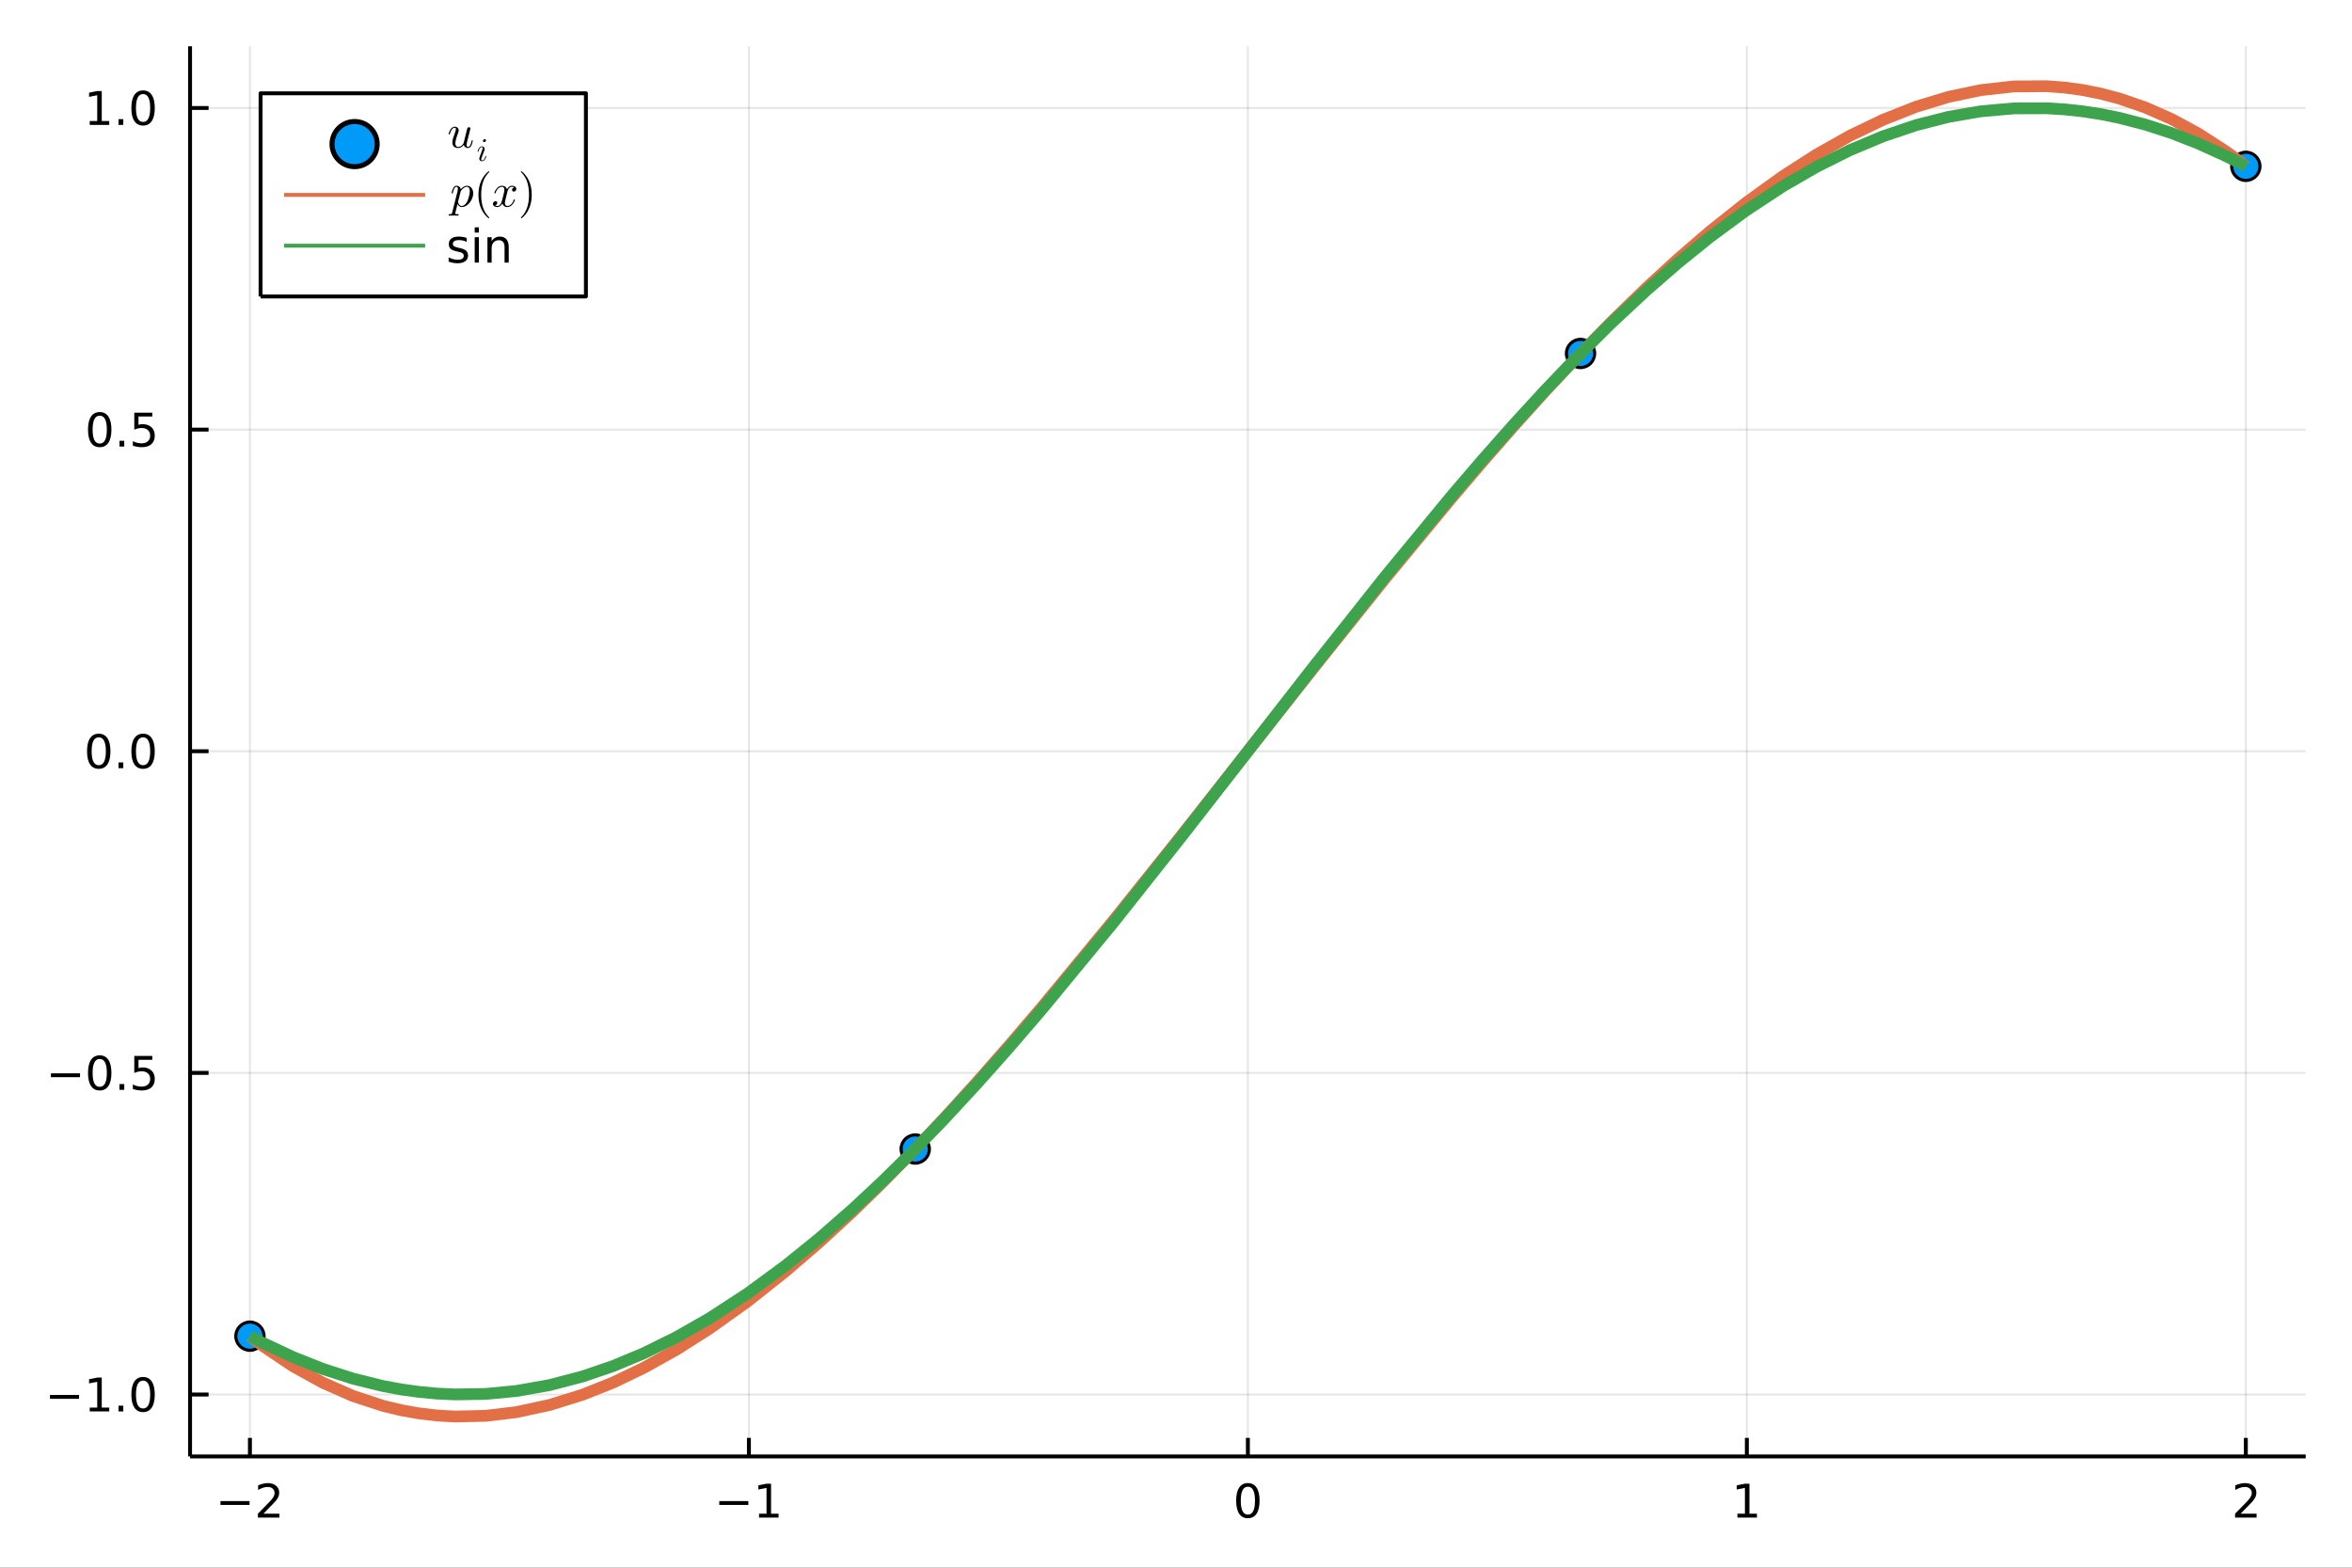 <?xml version="1.0" encoding="utf-8"?>
<svg xmlns="http://www.w3.org/2000/svg" xmlns:xlink="http://www.w3.org/1999/xlink" width="600" height="400" viewBox="0 0 2400 1600">
<rect x="0" y="0" width="2400" height="1600" fill="#333333" stroke="none"/>
<defs>
  <clipPath id="clip840">
    <rect x="0" y="0" width="2400" height="1600"/>
  </clipPath>
</defs>
<path clip-path="url(#clip840)" d="
M0 1600 L2400 1600 L2400 0 L0 0  Z
  " fill="#ffffff" fill-rule="evenodd" fill-opacity="1"/>
<defs>
  <clipPath id="clip841">
    <rect x="480" y="0" width="1681" height="1600"/>
  </clipPath>
</defs>
<defs>
  <clipPath id="clip842">
    <rect x="194" y="47" width="2159" height="1440"/>
  </clipPath>
</defs>
<path clip-path="url(#clip840)" d="
M193.936 1486.45 L2352.76 1486.45 L2352.76 47.244 L193.936 47.244  Z
  " fill="#ffffff" fill-rule="evenodd" fill-opacity="1"/>
<defs>
  <clipPath id="clip843">
    <rect x="193" y="47" width="2160" height="1440"/>
  </clipPath>
</defs>
<polyline clip-path="url(#clip843)" style="stroke:#000000; stroke-linecap:butt; stroke-linejoin:round; stroke-width:2; stroke-opacity:0.1; fill:none" points="
  255.035,1486.45 255.035,47.244 
  "/>
<polyline clip-path="url(#clip843)" style="stroke:#000000; stroke-linecap:butt; stroke-linejoin:round; stroke-width:2; stroke-opacity:0.1; fill:none" points="
  764.19,1486.45 764.19,47.244 
  "/>
<polyline clip-path="url(#clip843)" style="stroke:#000000; stroke-linecap:butt; stroke-linejoin:round; stroke-width:2; stroke-opacity:0.1; fill:none" points="
  1273.35,1486.45 1273.35,47.244 
  "/>
<polyline clip-path="url(#clip843)" style="stroke:#000000; stroke-linecap:butt; stroke-linejoin:round; stroke-width:2; stroke-opacity:0.1; fill:none" points="
  1782.5,1486.45 1782.5,47.244 
  "/>
<polyline clip-path="url(#clip843)" style="stroke:#000000; stroke-linecap:butt; stroke-linejoin:round; stroke-width:2; stroke-opacity:0.1; fill:none" points="
  2291.66,1486.45 2291.66,47.244 
  "/>
<polyline clip-path="url(#clip840)" style="stroke:#000000; stroke-linecap:butt; stroke-linejoin:round; stroke-width:4; stroke-opacity:1; fill:none" points="
  193.936,1486.45 2352.76,1486.45 
  "/>
<polyline clip-path="url(#clip840)" style="stroke:#000000; stroke-linecap:butt; stroke-linejoin:round; stroke-width:4; stroke-opacity:1; fill:none" points="
  255.035,1486.45 255.035,1467.55 
  "/>
<polyline clip-path="url(#clip840)" style="stroke:#000000; stroke-linecap:butt; stroke-linejoin:round; stroke-width:4; stroke-opacity:1; fill:none" points="
  764.19,1486.45 764.19,1467.55 
  "/>
<polyline clip-path="url(#clip840)" style="stroke:#000000; stroke-linecap:butt; stroke-linejoin:round; stroke-width:4; stroke-opacity:1; fill:none" points="
  1273.35,1486.45 1273.35,1467.55 
  "/>
<polyline clip-path="url(#clip840)" style="stroke:#000000; stroke-linecap:butt; stroke-linejoin:round; stroke-width:4; stroke-opacity:1; fill:none" points="
  1782.5,1486.45 1782.5,1467.55 
  "/>
<polyline clip-path="url(#clip840)" style="stroke:#000000; stroke-linecap:butt; stroke-linejoin:round; stroke-width:4; stroke-opacity:1; fill:none" points="
  2291.66,1486.45 2291.66,1467.55 
  "/>
<path clip-path="url(#clip840)" d="M224.977 1532.02 L254.653 1532.02 L254.653 1535.95 L224.977 1535.95 L224.977 1532.02 Z" fill="#000000" fill-rule="evenodd" fill-opacity="1" /><path clip-path="url(#clip840)" d="M268.773 1544.91 L285.092 1544.91 L285.092 1548.85 L263.148 1548.85 L263.148 1544.91 Q265.81 1542.16 270.393 1537.53 Q275 1532.88 276.18 1531.53 Q278.426 1529.01 279.305 1527.27 Q280.208 1525.51 280.208 1523.82 Q280.208 1521.07 278.264 1519.33 Q276.342 1517.6 273.241 1517.6 Q271.042 1517.6 268.588 1518.36 Q266.157 1519.13 263.38 1520.68 L263.38 1515.95 Q266.204 1514.82 268.657 1514.24 Q271.111 1513.66 273.148 1513.66 Q278.518 1513.66 281.713 1516.35 Q284.907 1519.03 284.907 1523.52 Q284.907 1525.65 284.097 1527.57 Q283.31 1529.47 281.204 1532.07 Q280.625 1532.74 277.523 1535.95 Q274.421 1539.15 268.773 1544.91 Z" fill="#000000" fill-rule="evenodd" fill-opacity="1" /><path clip-path="url(#clip840)" d="M733.947 1532.02 L763.623 1532.02 L763.623 1535.95 L733.947 1535.95 L733.947 1532.02 Z" fill="#000000" fill-rule="evenodd" fill-opacity="1" /><path clip-path="url(#clip840)" d="M774.526 1544.91 L782.165 1544.91 L782.165 1518.55 L773.855 1520.21 L773.855 1515.95 L782.118 1514.29 L786.794 1514.29 L786.794 1544.91 L794.433 1544.91 L794.433 1548.85 L774.526 1548.85 L774.526 1544.91 Z" fill="#000000" fill-rule="evenodd" fill-opacity="1" /><path clip-path="url(#clip840)" d="M1273.35 1517.37 Q1269.73 1517.37 1267.91 1520.93 Q1266.1 1524.47 1266.1 1531.6 Q1266.1 1538.71 1267.91 1542.27 Q1269.73 1545.82 1273.35 1545.82 Q1276.98 1545.82 1278.79 1542.27 Q1280.61 1538.71 1280.61 1531.6 Q1280.61 1524.47 1278.79 1520.93 Q1276.98 1517.37 1273.35 1517.37 M1273.35 1513.66 Q1279.16 1513.66 1282.21 1518.27 Q1285.29 1522.85 1285.29 1531.6 Q1285.29 1540.33 1282.21 1544.94 Q1279.16 1549.52 1273.35 1549.52 Q1267.54 1549.52 1264.46 1544.94 Q1261.4 1540.33 1261.4 1531.6 Q1261.4 1522.85 1264.46 1518.27 Q1267.54 1513.66 1273.35 1513.66 Z" fill="#000000" fill-rule="evenodd" fill-opacity="1" /><path clip-path="url(#clip840)" d="M1772.88 1544.91 L1780.52 1544.91 L1780.52 1518.55 L1772.21 1520.21 L1772.21 1515.95 L1780.48 1514.29 L1785.15 1514.29 L1785.15 1544.91 L1792.79 1544.91 L1792.79 1548.85 L1772.88 1548.85 L1772.88 1544.91 Z" fill="#000000" fill-rule="evenodd" fill-opacity="1" /><path clip-path="url(#clip840)" d="M2286.31 1544.91 L2302.63 1544.91 L2302.63 1548.85 L2280.69 1548.85 L2280.69 1544.91 Q2283.35 1542.16 2287.93 1537.53 Q2292.54 1532.88 2293.72 1531.53 Q2295.96 1529.01 2296.84 1527.27 Q2297.75 1525.51 2297.75 1523.82 Q2297.75 1521.07 2295.8 1519.33 Q2293.88 1517.6 2290.78 1517.6 Q2288.58 1517.6 2286.12 1518.36 Q2283.69 1519.13 2280.92 1520.68 L2280.92 1515.95 Q2283.74 1514.82 2286.19 1514.24 Q2288.65 1513.66 2290.69 1513.66 Q2296.06 1513.66 2299.25 1516.35 Q2302.44 1519.03 2302.44 1523.52 Q2302.44 1525.65 2301.63 1527.57 Q2300.85 1529.47 2298.74 1532.07 Q2298.16 1532.74 2295.06 1535.95 Q2291.96 1539.15 2286.31 1544.91 Z" fill="#000000" fill-rule="evenodd" fill-opacity="1" /><polyline clip-path="url(#clip843)" style="stroke:#000000; stroke-linecap:butt; stroke-linejoin:round; stroke-width:2; stroke-opacity:0.1; fill:none" points="
  193.936,1423.26 2352.76,1423.26 
  "/>
<polyline clip-path="url(#clip843)" style="stroke:#000000; stroke-linecap:butt; stroke-linejoin:round; stroke-width:2; stroke-opacity:0.1; fill:none" points="
  193.936,1095 2352.76,1095 
  "/>
<polyline clip-path="url(#clip843)" style="stroke:#000000; stroke-linecap:butt; stroke-linejoin:round; stroke-width:2; stroke-opacity:0.1; fill:none" points="
  193.936,766.73 2352.76,766.73 
  "/>
<polyline clip-path="url(#clip843)" style="stroke:#000000; stroke-linecap:butt; stroke-linejoin:round; stroke-width:2; stroke-opacity:0.1; fill:none" points="
  193.936,438.464 2352.76,438.464 
  "/>
<polyline clip-path="url(#clip843)" style="stroke:#000000; stroke-linecap:butt; stroke-linejoin:round; stroke-width:2; stroke-opacity:0.1; fill:none" points="
  193.936,110.197 2352.76,110.197 
  "/>
<polyline clip-path="url(#clip840)" style="stroke:#000000; stroke-linecap:butt; stroke-linejoin:round; stroke-width:4; stroke-opacity:1; fill:none" points="
  193.936,1486.45 193.936,47.244 
  "/>
<polyline clip-path="url(#clip840)" style="stroke:#000000; stroke-linecap:butt; stroke-linejoin:round; stroke-width:4; stroke-opacity:1; fill:none" points="
  193.936,1423.26 212.834,1423.26 
  "/>
<polyline clip-path="url(#clip840)" style="stroke:#000000; stroke-linecap:butt; stroke-linejoin:round; stroke-width:4; stroke-opacity:1; fill:none" points="
  193.936,1095 212.834,1095 
  "/>
<polyline clip-path="url(#clip840)" style="stroke:#000000; stroke-linecap:butt; stroke-linejoin:round; stroke-width:4; stroke-opacity:1; fill:none" points="
  193.936,766.73 212.834,766.73 
  "/>
<polyline clip-path="url(#clip840)" style="stroke:#000000; stroke-linecap:butt; stroke-linejoin:round; stroke-width:4; stroke-opacity:1; fill:none" points="
  193.936,438.464 212.834,438.464 
  "/>
<polyline clip-path="url(#clip840)" style="stroke:#000000; stroke-linecap:butt; stroke-linejoin:round; stroke-width:4; stroke-opacity:1; fill:none" points="
  193.936,110.197 212.834,110.197 
  "/>
<path clip-path="url(#clip840)" d="M50.992 1423.71 L80.668 1423.71 L80.668 1427.65 L50.992 1427.65 L50.992 1423.71 Z" fill="#000000" fill-rule="evenodd" fill-opacity="1" /><path clip-path="url(#clip840)" d="M91.571 1436.61 L99.21 1436.61 L99.21 1410.24 L90.899 1411.91 L90.899 1407.65 L99.163 1405.98 L103.839 1405.98 L103.839 1436.61 L111.478 1436.61 L111.478 1440.54 L91.571 1440.54 L91.571 1436.61 Z" fill="#000000" fill-rule="evenodd" fill-opacity="1" /><path clip-path="url(#clip840)" d="M120.922 1434.66 L125.807 1434.66 L125.807 1440.54 L120.922 1440.54 L120.922 1434.66 Z" fill="#000000" fill-rule="evenodd" fill-opacity="1" /><path clip-path="url(#clip840)" d="M145.992 1409.06 Q142.381 1409.06 140.552 1412.63 Q138.746 1416.17 138.746 1423.3 Q138.746 1430.4 140.552 1433.97 Q142.381 1437.51 145.992 1437.51 Q149.626 1437.51 151.431 1433.97 Q153.26 1430.4 153.26 1423.3 Q153.26 1416.17 151.431 1412.63 Q149.626 1409.06 145.992 1409.06 M145.992 1405.36 Q151.802 1405.36 154.857 1409.96 Q157.936 1414.55 157.936 1423.3 Q157.936 1432.03 154.857 1436.63 Q151.802 1441.21 145.992 1441.21 Q140.181 1441.21 137.103 1436.63 Q134.047 1432.03 134.047 1423.3 Q134.047 1414.55 137.103 1409.96 Q140.181 1405.36 145.992 1405.36 Z" fill="#000000" fill-rule="evenodd" fill-opacity="1" /><path clip-path="url(#clip840)" d="M51.987 1095.45 L81.663 1095.45 L81.663 1099.38 L51.987 1099.38 L51.987 1095.45 Z" fill="#000000" fill-rule="evenodd" fill-opacity="1" /><path clip-path="url(#clip840)" d="M101.756 1080.8 Q98.145 1080.8 96.316 1084.36 Q94.51 1087.9 94.51 1095.03 Q94.51 1102.14 96.316 1105.7 Q98.145 1109.24 101.756 1109.24 Q105.39 1109.24 107.196 1105.7 Q109.024 1102.14 109.024 1095.03 Q109.024 1087.9 107.196 1084.36 Q105.39 1080.8 101.756 1080.8 M101.756 1077.09 Q107.566 1077.09 110.621 1081.7 Q113.7 1086.28 113.7 1095.03 Q113.7 1103.76 110.621 1108.36 Q107.566 1112.95 101.756 1112.95 Q95.946 1112.95 92.867 1108.36 Q89.811 1103.76 89.811 1095.03 Q89.811 1086.28 92.867 1081.7 Q95.946 1077.09 101.756 1077.09 Z" fill="#000000" fill-rule="evenodd" fill-opacity="1" /><path clip-path="url(#clip840)" d="M121.918 1106.4 L126.802 1106.4 L126.802 1112.28 L121.918 1112.28 L121.918 1106.4 Z" fill="#000000" fill-rule="evenodd" fill-opacity="1" /><path clip-path="url(#clip840)" d="M137.033 1077.72 L155.39 1077.72 L155.39 1081.65 L141.316 1081.65 L141.316 1090.12 Q142.334 1089.78 143.353 1089.61 Q144.371 1089.43 145.39 1089.43 Q151.177 1089.43 154.556 1092.6 Q157.936 1095.77 157.936 1101.19 Q157.936 1106.77 154.464 1109.87 Q150.992 1112.95 144.672 1112.95 Q142.496 1112.95 140.228 1112.58 Q137.982 1112.21 135.575 1111.47 L135.575 1106.77 Q137.658 1107.9 139.881 1108.46 Q142.103 1109.01 144.58 1109.01 Q148.584 1109.01 150.922 1106.91 Q153.26 1104.8 153.26 1101.19 Q153.26 1097.58 150.922 1095.47 Q148.584 1093.36 144.58 1093.36 Q142.705 1093.36 140.83 1093.78 Q138.978 1094.2 137.033 1095.08 L137.033 1077.72 Z" fill="#000000" fill-rule="evenodd" fill-opacity="1" /><path clip-path="url(#clip840)" d="M100.76 752.529 Q97.149 752.529 95.321 756.094 Q93.515 759.635 93.515 766.765 Q93.515 773.871 95.321 777.436 Q97.149 780.978 100.76 780.978 Q104.395 780.978 106.2 777.436 Q108.029 773.871 108.029 766.765 Q108.029 759.635 106.2 756.094 Q104.395 752.529 100.76 752.529 M100.76 748.825 Q106.571 748.825 109.626 753.432 Q112.705 758.015 112.705 766.765 Q112.705 775.492 109.626 780.098 Q106.571 784.681 100.76 784.681 Q94.95 784.681 91.871 780.098 Q88.816 775.492 88.816 766.765 Q88.816 758.015 91.871 753.432 Q94.95 748.825 100.76 748.825 Z" fill="#000000" fill-rule="evenodd" fill-opacity="1" /><path clip-path="url(#clip840)" d="M120.922 778.131 L125.807 778.131 L125.807 784.01 L120.922 784.01 L120.922 778.131 Z" fill="#000000" fill-rule="evenodd" fill-opacity="1" /><path clip-path="url(#clip840)" d="M145.992 752.529 Q142.381 752.529 140.552 756.094 Q138.746 759.635 138.746 766.765 Q138.746 773.871 140.552 777.436 Q142.381 780.978 145.992 780.978 Q149.626 780.978 151.431 777.436 Q153.26 773.871 153.26 766.765 Q153.26 759.635 151.431 756.094 Q149.626 752.529 145.992 752.529 M145.992 748.825 Q151.802 748.825 154.857 753.432 Q157.936 758.015 157.936 766.765 Q157.936 775.492 154.857 780.098 Q151.802 784.681 145.992 784.681 Q140.181 784.681 137.103 780.098 Q134.047 775.492 134.047 766.765 Q134.047 758.015 137.103 753.432 Q140.181 748.825 145.992 748.825 Z" fill="#000000" fill-rule="evenodd" fill-opacity="1" /><path clip-path="url(#clip840)" d="M101.756 424.262 Q98.145 424.262 96.316 427.827 Q94.51 431.369 94.51 438.498 Q94.51 445.605 96.316 449.169 Q98.145 452.711 101.756 452.711 Q105.39 452.711 107.196 449.169 Q109.024 445.605 109.024 438.498 Q109.024 431.369 107.196 427.827 Q105.39 424.262 101.756 424.262 M101.756 420.559 Q107.566 420.559 110.621 425.165 Q113.7 429.748 113.7 438.498 Q113.7 447.225 110.621 451.831 Q107.566 456.415 101.756 456.415 Q95.946 456.415 92.867 451.831 Q89.811 447.225 89.811 438.498 Q89.811 429.748 92.867 425.165 Q95.946 420.559 101.756 420.559 Z" fill="#000000" fill-rule="evenodd" fill-opacity="1" /><path clip-path="url(#clip840)" d="M121.918 449.864 L126.802 449.864 L126.802 455.744 L121.918 455.744 L121.918 449.864 Z" fill="#000000" fill-rule="evenodd" fill-opacity="1" /><path clip-path="url(#clip840)" d="M137.033 421.184 L155.39 421.184 L155.39 425.119 L141.316 425.119 L141.316 433.591 Q142.334 433.244 143.353 433.082 Q144.371 432.896 145.39 432.896 Q151.177 432.896 154.556 436.068 Q157.936 439.239 157.936 444.656 Q157.936 450.234 154.464 453.336 Q150.992 456.415 144.672 456.415 Q142.496 456.415 140.228 456.044 Q137.982 455.674 135.575 454.933 L135.575 450.234 Q137.658 451.369 139.881 451.924 Q142.103 452.48 144.58 452.48 Q148.584 452.48 150.922 450.373 Q153.26 448.267 153.26 444.656 Q153.26 441.045 150.922 438.938 Q148.584 436.832 144.58 436.832 Q142.705 436.832 140.83 437.248 Q138.978 437.665 137.033 438.545 L137.033 421.184 Z" fill="#000000" fill-rule="evenodd" fill-opacity="1" /><path clip-path="url(#clip840)" d="M91.571 123.542 L99.21 123.542 L99.21 97.176 L90.899 98.843 L90.899 94.584 L99.163 92.917 L103.839 92.917 L103.839 123.542 L111.478 123.542 L111.478 127.477 L91.571 127.477 L91.571 123.542 Z" fill="#000000" fill-rule="evenodd" fill-opacity="1" /><path clip-path="url(#clip840)" d="M120.922 121.597 L125.807 121.597 L125.807 127.477 L120.922 127.477 L120.922 121.597 Z" fill="#000000" fill-rule="evenodd" fill-opacity="1" /><path clip-path="url(#clip840)" d="M145.992 95.996 Q142.381 95.996 140.552 99.56 Q138.746 103.102 138.746 110.232 Q138.746 117.338 140.552 120.903 Q142.381 124.444 145.992 124.444 Q149.626 124.444 151.431 120.903 Q153.26 117.338 153.26 110.232 Q153.26 103.102 151.431 99.56 Q149.626 95.996 145.992 95.996 M145.992 92.292 Q151.802 92.292 154.857 96.898 Q157.936 101.482 157.936 110.232 Q157.936 118.958 154.857 123.565 Q151.802 128.148 145.992 128.148 Q140.181 128.148 137.103 123.565 Q134.047 118.958 134.047 110.232 Q134.047 101.482 137.103 96.898 Q140.181 92.292 145.992 92.292 Z" fill="#000000" fill-rule="evenodd" fill-opacity="1" /><circle clip-path="url(#clip843)" cx="255.035" cy="1363.71" r="14.4" fill="#009af9" fill-rule="evenodd" fill-opacity="1" stroke="#000000" stroke-opacity="1" stroke-width="3.2"/>
<circle clip-path="url(#clip843)" cx="933.909" cy="1172.71" r="14.4" fill="#009af9" fill-rule="evenodd" fill-opacity="1" stroke="#000000" stroke-opacity="1" stroke-width="3.2"/>
<circle clip-path="url(#clip843)" cx="1612.78" cy="360.75" r="14.4" fill="#009af9" fill-rule="evenodd" fill-opacity="1" stroke="#000000" stroke-opacity="1" stroke-width="3.2"/>
<circle clip-path="url(#clip843)" cx="2291.66" cy="169.746" r="14.4" fill="#009af9" fill-rule="evenodd" fill-opacity="1" stroke="#000000" stroke-opacity="1" stroke-width="3.2"/>
<polyline clip-path="url(#clip843)" style="stroke:#e26f46; stroke-linecap:butt; stroke-linejoin:round; stroke-width:12; stroke-opacity:1; fill:none" points="
  255.035,1363.71 258.35,1366.3 261.664,1368.84 264.979,1371.33 268.294,1373.78 298.945,1394.38 329.596,1411.34 360.247,1424.79 390.898,1434.83 409.318,1439.27 
  427.737,1442.55 446.157,1444.69 464.577,1445.72 495.725,1444.99 526.872,1441.26 560.707,1433.96 594.542,1423.43 625.735,1410.98 656.928,1396.02 690.37,1377.35 
  723.812,1356.09 762.558,1328.42 801.304,1297.71 835.737,1268.04 870.17,1236.32 900.364,1206.93 930.558,1176.2 963.478,1141.28 996.398,1105.03 1029.51,1067.36 
  1062.63,1028.63 1135.86,939.933 1205.53,852.802 1277.98,760.84 1338.96,683.44 1413.41,590.347 1481.62,507.732 1513.11,470.803 1544.61,434.819 1576.51,399.457 
  1608.42,365.32 1644.17,328.677 1679.93,293.915 1712.33,264.193 1744.73,236.3 1781.83,206.785 1818.92,180.047 1853.27,157.943 1887.62,138.554 1921.48,122.254 
  1955.34,108.905 1988.22,98.913 2021.1,91.987 2054.8,88.22 2088.51,87.976 2106.97,89.391 2125.44,91.934 2143.9,95.631 2162.36,100.505 2189.18,109.735 
  2216,121.58 2242.83,136.118 2269.65,153.423 2275.15,157.323 2280.65,161.343 2286.15,165.483 2291.66,169.746 
  "/>
<polyline clip-path="url(#clip843)" style="stroke:#3da44d; stroke-linecap:butt; stroke-linejoin:round; stroke-width:12; stroke-opacity:1; fill:none" points="
  255.035,1363.71 258.35,1365.48 261.664,1367.22 264.979,1368.94 268.294,1370.63 298.945,1385.03 329.596,1397.19 360.247,1407.07 390.898,1414.63 409.318,1418.04 
  427.737,1420.61 446.157,1422.31 464.577,1423.16 495.725,1422.64 526.872,1419.67 560.707,1413.67 594.542,1404.82 625.735,1394.16 656.928,1381.15 690.37,1364.64 
  723.812,1345.55 762.558,1320.32 801.304,1291.88 835.737,1264.06 870.17,1233.96 900.364,1205.8 930.558,1176.1 963.478,1142.08 996.398,1106.49 1029.51,1069.26 
  1062.63,1030.75 1135.86,941.869 1205.53,853.916 1277.98,760.76 1338.96,682.359 1413.41,588.39 1481.62,505.602 1513.11,468.863 1544.61,433.264 1576.51,398.504 
  1608.42,365.19 1644.17,329.733 1679.93,296.43 1712.33,268.25 1744.73,242.088 1781.83,214.748 1818.92,190.337 1853.27,170.459 1887.62,153.293 1921.48,139.102 
  1955.34,127.685 1988.22,119.304 2021.1,113.621 2054.8,110.622 2088.51,110.496 2106.97,111.647 2125.44,113.659 2143.9,116.529 2162.36,120.255 2189.18,127.179 
  2216,135.878 2242.83,146.327 2269.65,158.497 2275.15,161.203 2280.65,163.981 2286.15,166.828 2291.66,169.746 
  "/>
<path clip-path="url(#clip840)" d="
M265.897 302.578 L597.869 302.578 L597.869 95.218 L265.897 95.218  Z
  " fill="#ffffff" fill-rule="evenodd" fill-opacity="1"/>
<polyline clip-path="url(#clip840)" style="stroke:#000000; stroke-linecap:butt; stroke-linejoin:round; stroke-width:4; stroke-opacity:1; fill:none" points="
  265.897,302.578 597.869,302.578 597.869,95.218 265.897,95.218 265.897,302.578 
  "/>
<circle clip-path="url(#clip840)" cx="361.844" cy="147.058" r="23.04" fill="#009af9" fill-rule="evenodd" fill-opacity="1" stroke="#000000" stroke-opacity="1" stroke-width="5.12"/>
<path clip-path="url(#clip840)" d="M482.456 143.64 Q481.847 146.662 481.027 148.395 Q479.692 151.042 477.467 151.042 Q475.921 151.042 474.75 150.175 Q473.602 149.285 473.204 147.809 Q472.759 148.395 472.361 148.793 Q471.986 149.191 471.26 149.8 Q470.534 150.386 469.55 150.714 Q468.59 151.042 467.489 151.042 Q466.645 151.042 465.873 150.878 Q465.1 150.737 464.28 150.339 Q463.483 149.917 462.898 149.285 Q462.336 148.652 461.961 147.622 Q461.586 146.591 461.586 145.28 Q461.586 143.64 462.219 141.415 Q462.874 139.19 464.373 135.208 Q465.193 133.1 465.193 131.929 Q465.193 131.39 465.076 131.039 Q464.959 130.687 464.725 130.57 Q464.514 130.43 464.373 130.406 Q464.233 130.36 463.999 130.36 Q462.547 130.36 461.282 131.835 Q460.017 133.311 459.15 136.309 Q458.963 136.894 458.846 137.035 Q458.729 137.175 458.377 137.175 Q457.792 137.152 457.792 136.684 Q457.792 136.496 458.003 135.77 Q458.213 135.021 458.705 133.92 Q459.221 132.795 459.923 131.788 Q460.626 130.758 461.727 130.032 Q462.851 129.306 464.139 129.306 Q465.896 129.306 466.973 130.453 Q468.074 131.578 468.074 133.241 Q468.074 134.271 467.254 136.262 Q464.655 143.172 464.655 146.053 Q464.655 149.964 467.629 149.964 Q468.613 149.964 469.526 149.566 Q470.463 149.168 471.072 148.606 Q471.681 148.044 472.15 147.435 Q472.642 146.826 472.852 146.427 Q473.087 146.029 473.11 145.935 L476.694 131.507 Q476.834 130.945 477.092 130.57 Q477.373 130.172 477.701 130.032 Q478.029 129.891 478.216 129.868 Q478.404 129.821 478.567 129.821 Q479.153 129.821 479.551 130.172 Q479.973 130.524 479.973 131.133 Q479.973 131.25 479.832 131.812 Q479.715 132.35 479.528 133.147 Q479.34 133.92 479.247 134.341 Q478.497 137.293 478.427 137.597 L477.092 142.773 Q477.022 143.078 476.787 144.062 Q476.577 145.045 476.459 145.561 Q476.342 146.053 476.225 146.732 Q476.132 147.388 476.132 147.762 Q476.132 148.934 476.483 149.449 Q476.834 149.964 477.607 149.964 Q478.333 149.964 478.895 149.472 Q479.481 148.957 479.926 147.973 Q480.371 146.966 480.629 146.146 Q480.886 145.327 481.214 144.038 Q481.331 143.476 481.425 143.336 Q481.542 143.172 481.87 143.172 Q482.456 143.172 482.456 143.64 Z" fill="#000000" fill-rule="evenodd" fill-opacity="1" /><path clip-path="url(#clip840)" d="M495.909 143.238 Q495.909 143.96 495.318 144.501 Q494.745 145.025 494.121 145.025 Q493.548 145.025 493.187 144.681 Q492.843 144.32 492.843 143.812 Q492.843 143.14 493.416 142.582 Q493.99 142.025 494.663 142.025 Q495.22 142.025 495.564 142.369 Q495.909 142.714 495.909 143.238 M496.204 159.421 Q496.204 159.552 496.056 160.077 Q495.909 160.585 495.548 161.372 Q495.204 162.142 494.728 162.864 Q494.253 163.585 493.466 164.094 Q492.695 164.602 491.81 164.602 Q490.613 164.602 489.826 163.815 Q489.055 163.028 489.055 161.847 Q489.055 161.208 489.826 159.158 Q492.056 153.19 492.138 152.944 Q492.515 152.01 492.515 151.19 Q492.515 150.813 492.433 150.584 Q492.351 150.338 492.187 150.256 Q492.023 150.157 491.924 150.141 Q491.842 150.124 491.679 150.124 Q490.711 150.124 489.809 151.108 Q488.908 152.092 488.285 154.289 Q488.153 154.699 488.071 154.797 Q487.989 154.896 487.744 154.896 Q487.334 154.879 487.334 154.551 Q487.334 154.453 487.448 154.076 Q487.563 153.682 487.776 153.092 Q487.989 152.485 488.367 151.862 Q488.744 151.223 489.203 150.665 Q489.678 150.108 490.35 149.747 Q491.023 149.387 491.777 149.387 Q493.007 149.387 493.761 150.19 Q494.531 150.977 494.531 152.141 Q494.531 152.781 494.089 153.912 Q493.548 155.387 493.351 155.863 L492.039 159.388 Q491.564 160.667 491.416 161.06 Q491.285 161.437 491.17 161.897 Q491.072 162.339 491.072 162.749 Q491.072 163.323 491.252 163.585 Q491.449 163.848 491.875 163.848 Q493.056 163.848 493.925 162.684 Q494.794 161.503 495.302 159.7 Q495.318 159.65 495.335 159.568 Q495.466 159.158 495.597 159.109 Q495.663 159.093 495.794 159.093 Q496.204 159.093 496.204 159.421 Z" fill="#000000" fill-rule="evenodd" fill-opacity="1" /><polyline clip-path="url(#clip840)" style="stroke:#e26f46; stroke-linecap:butt; stroke-linejoin:round; stroke-width:4; stroke-opacity:1; fill:none" points="
  289.884,198.898 433.805,198.898 
  "/>
<path clip-path="url(#clip840)" d="M482.854 197.234 Q482.854 200.654 481.121 203.957 Q479.411 207.259 476.717 209.297 Q474.024 211.311 471.283 211.311 Q469.644 211.311 468.543 210.421 Q467.465 209.508 466.88 208.22 Q466.435 209.812 465.474 213.63 Q464.514 217.448 464.514 217.823 Q464.514 218.034 464.561 218.127 Q464.608 218.221 464.818 218.338 Q465.029 218.479 465.545 218.525 Q466.06 218.596 466.927 218.596 Q467.372 218.596 467.536 218.596 Q467.723 218.619 467.887 218.736 Q468.074 218.853 468.074 219.111 Q468.074 220.071 467.208 220.071 Q466.435 220.071 464.842 220.001 Q463.249 219.931 462.453 219.931 Q461.774 219.931 460.415 220.001 Q459.057 220.071 458.424 220.071 Q457.792 220.071 457.792 219.509 Q457.792 219.181 457.885 218.97 Q457.956 218.783 458.143 218.689 Q458.33 218.619 458.494 218.596 Q458.635 218.596 458.916 218.596 Q459.993 218.596 460.462 218.408 Q460.93 218.244 461.094 217.893 Q461.282 217.565 461.493 216.628 L466.88 195.267 Q467.208 193.838 467.208 192.831 Q467.208 191.566 466.809 191.098 Q466.411 190.629 465.709 190.629 Q464.491 190.629 463.694 192.081 Q462.898 193.534 462.219 196.344 Q462.008 197.117 461.867 197.281 Q461.75 197.445 461.399 197.445 Q460.813 197.422 460.813 196.953 Q460.813 196.836 461.001 196.087 Q461.188 195.314 461.539 194.189 Q461.914 193.042 462.312 192.316 Q462.547 191.824 462.757 191.496 Q462.968 191.168 463.39 190.653 Q463.835 190.137 464.467 189.856 Q465.1 189.575 465.873 189.575 Q467.372 189.575 468.613 190.465 Q469.854 191.355 470.182 193.159 Q471.517 191.59 473.157 190.582 Q474.796 189.575 476.459 189.575 Q479.223 189.575 481.027 191.73 Q482.854 193.862 482.854 197.234 M479.387 195.126 Q479.387 192.995 478.567 191.824 Q477.771 190.629 476.319 190.629 Q474.515 190.629 472.431 192.456 Q470.37 194.189 469.948 195.806 L467.582 205.198 L467.442 205.971 Q467.442 206.111 467.512 206.533 Q467.606 206.931 467.863 207.587 Q468.144 208.243 468.519 208.828 Q468.917 209.391 469.62 209.812 Q470.346 210.234 471.236 210.234 Q472.665 210.234 474.211 208.969 Q475.78 207.704 476.951 205.315 Q477.677 203.769 478.521 200.443 Q479.387 197.094 479.387 195.126 Z" fill="#000000" fill-rule="evenodd" fill-opacity="1" /><path clip-path="url(#clip840)" d="M488.209 198.78 Q488.209 190.676 491.23 184.141 Q492.519 181.401 494.322 179.105 Q496.126 176.81 497.32 175.803 Q498.515 174.796 498.843 174.796 Q499.311 174.796 499.335 175.264 Q499.335 175.498 498.702 176.084 Q490.973 183.954 490.996 198.78 Q490.996 213.654 498.515 221.219 Q499.335 222.039 499.335 222.296 Q499.335 222.765 498.843 222.765 Q498.515 222.765 497.367 221.805 Q496.219 220.844 494.439 218.642 Q492.659 216.441 491.371 213.747 Q488.209 207.212 488.209 198.78 Z" fill="#000000" fill-rule="evenodd" fill-opacity="1" /><path clip-path="url(#clip840)" d="M526.867 192.737 Q526.867 194.049 526.048 194.798 Q525.228 195.525 524.291 195.525 Q523.401 195.525 522.932 195.009 Q522.464 194.494 522.464 193.838 Q522.464 192.948 523.12 192.175 Q523.776 191.402 524.759 191.238 Q523.799 190.629 522.37 190.629 Q521.433 190.629 520.614 191.121 Q519.817 191.613 519.325 192.245 Q518.857 192.878 518.435 193.791 Q518.037 194.681 517.873 195.22 Q517.733 195.735 517.615 196.297 L515.976 202.856 Q515.18 205.971 515.18 207.072 Q515.18 208.43 515.835 209.344 Q516.491 210.234 517.803 210.234 Q518.318 210.234 518.904 210.093 Q519.489 209.929 520.239 209.508 Q521.012 209.063 521.691 208.407 Q522.394 207.728 523.073 206.58 Q523.752 205.432 524.197 203.957 Q524.338 203.441 524.806 203.441 Q525.392 203.441 525.392 203.91 Q525.392 204.308 525.064 205.151 Q524.759 205.971 524.08 207.048 Q523.424 208.102 522.558 209.063 Q521.691 210 520.403 210.655 Q519.115 211.311 517.709 211.311 Q515.695 211.311 514.36 210.234 Q513.025 209.156 512.533 207.657 Q512.416 207.868 512.252 208.149 Q512.088 208.43 511.596 209.063 Q511.127 209.672 510.589 210.14 Q510.05 210.585 509.207 210.937 Q508.387 211.311 507.497 211.311 Q506.373 211.311 505.366 210.983 Q504.382 210.655 503.679 209.906 Q502.976 209.156 502.976 208.126 Q502.976 206.978 503.749 206.182 Q504.546 205.362 505.623 205.362 Q506.302 205.362 506.841 205.76 Q507.403 206.158 507.403 207.025 Q507.403 207.985 506.747 208.711 Q506.092 209.437 505.155 209.625 Q506.115 210.234 507.544 210.234 Q509.09 210.234 510.308 208.875 Q511.526 207.517 512.111 205.245 Q513.563 199.787 514.126 197.351 Q514.688 194.892 514.688 193.838 Q514.688 192.854 514.43 192.175 Q514.172 191.496 513.727 191.191 Q513.306 190.863 512.908 190.746 Q512.533 190.629 512.111 190.629 Q511.409 190.629 510.612 190.91 Q509.839 191.191 508.902 191.847 Q507.989 192.48 507.122 193.791 Q506.256 195.103 505.67 196.906 Q505.553 197.445 505.038 197.445 Q504.475 197.422 504.475 196.953 Q504.475 196.555 504.78 195.735 Q505.108 194.892 505.764 193.838 Q506.443 192.784 507.31 191.847 Q508.2 190.887 509.488 190.231 Q510.8 189.575 512.205 189.575 Q512.837 189.575 513.446 189.716 Q514.079 189.833 514.828 190.184 Q515.601 190.536 516.28 191.309 Q516.96 192.081 517.381 193.206 Q517.662 192.667 518.037 192.152 Q518.435 191.636 519.044 191.004 Q519.677 190.348 520.543 189.973 Q521.433 189.575 522.417 189.575 Q523.377 189.575 524.314 189.833 Q525.251 190.067 526.048 190.84 Q526.867 191.59 526.867 192.737 Z" fill="#000000" fill-rule="evenodd" fill-opacity="1" /><path clip-path="url(#clip840)" d="M531.48 222.296 Q531.48 222.062 532.089 221.477 Q539.818 213.607 539.818 198.78 Q539.818 183.907 532.393 176.388 Q531.48 175.522 531.48 175.264 Q531.48 174.796 531.948 174.796 Q532.276 174.796 533.424 175.756 Q534.595 176.716 536.352 178.918 Q538.132 181.12 539.444 183.813 Q542.606 190.348 542.606 198.78 Q542.606 206.884 539.584 213.419 Q538.296 216.16 536.492 218.455 Q534.689 220.751 533.494 221.758 Q532.3 222.765 531.948 222.765 Q531.48 222.765 531.48 222.296 Z" fill="#000000" fill-rule="evenodd" fill-opacity="1" /><polyline clip-path="url(#clip840)" style="stroke:#3da44d; stroke-linecap:butt; stroke-linejoin:round; stroke-width:4; stroke-opacity:1; fill:none" points="
  289.884,250.738 433.805,250.738 
  "/>
<path clip-path="url(#clip840)" d="M476.218 242.856 L476.218 246.883 Q474.412 245.957 472.468 245.495 Q470.523 245.032 468.44 245.032 Q465.269 245.032 463.671 246.004 Q462.097 246.976 462.097 248.92 Q462.097 250.402 463.232 251.258 Q464.366 252.092 467.792 252.856 L469.25 253.18 Q473.787 254.152 475.685 255.934 Q477.606 257.694 477.606 260.865 Q477.606 264.476 474.736 266.582 Q471.889 268.689 466.889 268.689 Q464.806 268.689 462.537 268.272 Q460.292 267.879 457.792 267.068 L457.792 262.67 Q460.153 263.897 462.445 264.522 Q464.736 265.124 466.982 265.124 Q469.991 265.124 471.611 264.106 Q473.231 263.064 473.231 261.189 Q473.231 259.453 472.051 258.527 Q470.894 257.601 466.935 256.744 L465.454 256.397 Q461.495 255.564 459.736 253.851 Q457.977 252.115 457.977 249.106 Q457.977 245.448 460.57 243.458 Q463.162 241.467 467.931 241.467 Q470.292 241.467 472.375 241.814 Q474.458 242.161 476.218 242.856 Z" fill="#000000" fill-rule="evenodd" fill-opacity="1" /><path clip-path="url(#clip840)" d="M484.389 242.092 L488.648 242.092 L488.648 268.018 L484.389 268.018 L484.389 242.092 M484.389 231.999 L488.648 231.999 L488.648 237.393 L484.389 237.393 L484.389 231.999 Z" fill="#000000" fill-rule="evenodd" fill-opacity="1" /><path clip-path="url(#clip840)" d="M519.111 252.369 L519.111 268.018 L514.852 268.018 L514.852 252.508 Q514.852 248.828 513.416 246.999 Q511.981 245.17 509.111 245.17 Q505.662 245.17 503.671 247.37 Q501.68 249.569 501.68 253.365 L501.68 268.018 L497.398 268.018 L497.398 242.092 L501.68 242.092 L501.68 246.12 Q503.208 243.782 505.268 242.624 Q507.352 241.467 510.06 241.467 Q514.528 241.467 516.819 244.245 Q519.111 246.999 519.111 252.369 Z" fill="#000000" fill-rule="evenodd" fill-opacity="1" /></svg>
